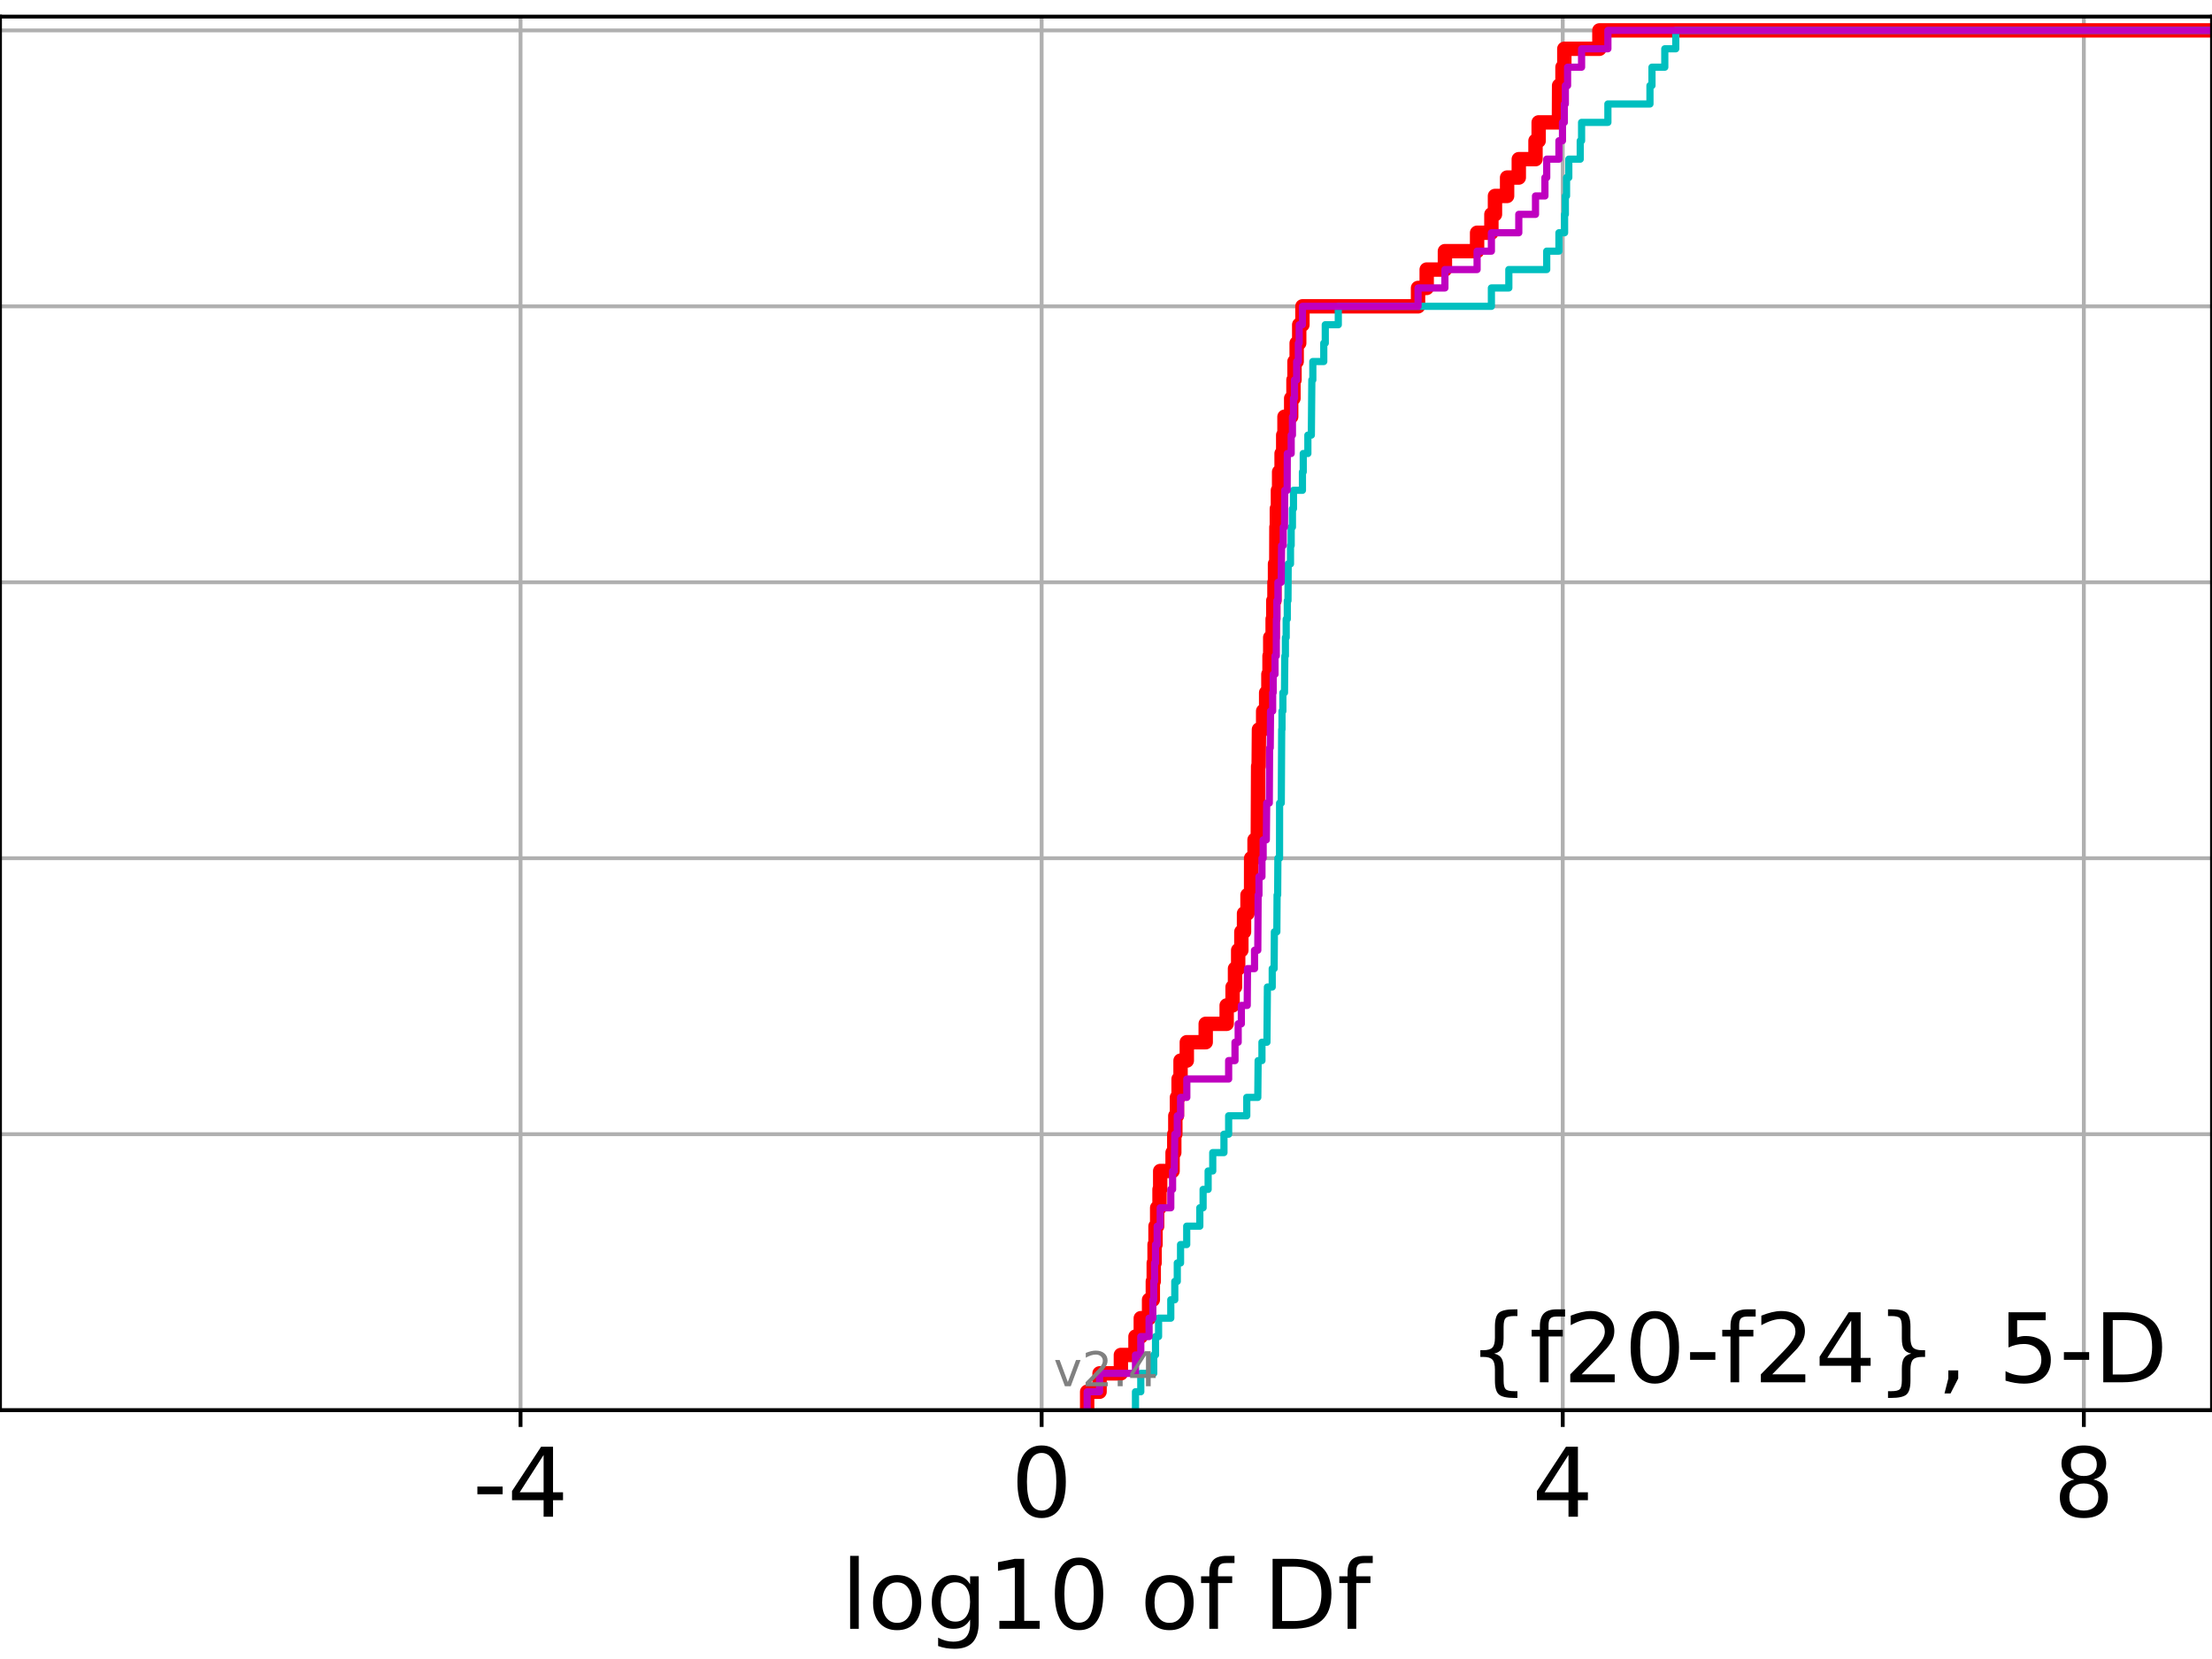 <?xml version="1.0" encoding="utf-8" standalone="no"?>
<!DOCTYPE svg PUBLIC "-//W3C//DTD SVG 1.1//EN"
  "http://www.w3.org/Graphics/SVG/1.1/DTD/svg11.dtd">
<!-- Created with matplotlib (https://matplotlib.org/) -->
<svg height="345.6pt" version="1.1" viewBox="0 0 460.8 345.6" width="460.8pt" xmlns="http://www.w3.org/2000/svg" xmlns:xlink="http://www.w3.org/1999/xlink">
 <defs>
  <style type="text/css">
*{stroke-linecap:butt;stroke-linejoin:round;}
  </style>
 </defs>
 <g id="figure_1">
  <g id="patch_1">
   <path d="M 0 345.6 
L 460.8 345.6 
L 460.8 0 
L 0 0 
z
" style="fill:#ffffff;"/>
  </g>
  <g id="axes_1">
   <g id="patch_2">
    <path d="M 0 293.76 
L 460.8 293.76 
L 460.8 3.456 
L 0 3.456 
z
" style="fill:#ffffff;"/>
   </g>
   <g id="matplotlib.axis_1">
    <g id="xtick_1">
     <g id="line2d_1">
      <path clip-path="url(#p9351aad4e9)" d="M 108.438 293.76 
L 108.438 3.456 
" style="fill:none;stroke:#b0b0b0;stroke-linecap:square;stroke-width:0.8;"/>
     </g>
     <g id="line2d_2">
      <defs>
       <path d="M 0 0 
L 0 3.5 
" id="m3c9fb83232" style="stroke:#000000;stroke-width:0.8;"/>
      </defs>
      <g>
       <use style="stroke:#000000;stroke-width:0.8;" x="108.438" xlink:href="#m3c9fb83232" y="293.76"/>
      </g>
     </g>
     <g id="text_1">
      <!-- -4 -->
      <defs>
       <path d="M 4.891 31.391 
L 31.203 31.391 
L 31.203 23.391 
L 4.891 23.391 
z
" id="DejaVuSans-45"/>
       <path d="M 37.797 64.312 
L 12.891 25.391 
L 37.797 25.391 
z
M 35.203 72.906 
L 47.609 72.906 
L 47.609 25.391 
L 58.016 25.391 
L 58.016 17.188 
L 47.609 17.188 
L 47.609 0 
L 37.797 0 
L 37.797 17.188 
L 4.891 17.188 
L 4.891 26.703 
z
" id="DejaVuSans-52"/>
      </defs>
      <g transform="translate(98.468 315.957)scale(0.2 -0.2)">
       <use xlink:href="#DejaVuSans-45"/>
       <use x="36.084" xlink:href="#DejaVuSans-52"/>
      </g>
     </g>
    </g>
    <g id="xtick_2">
     <g id="line2d_3">
      <path clip-path="url(#p9351aad4e9)" d="M 216.993 293.76 
L 216.993 3.456 
" style="fill:none;stroke:#b0b0b0;stroke-linecap:square;stroke-width:0.8;"/>
     </g>
     <g id="line2d_4">
      <g>
       <use style="stroke:#000000;stroke-width:0.8;" x="216.993" xlink:href="#m3c9fb83232" y="293.76"/>
      </g>
     </g>
     <g id="text_2">
      <!-- 0 -->
      <defs>
       <path d="M 31.781 66.406 
Q 24.172 66.406 20.328 58.906 
Q 16.5 51.422 16.5 36.375 
Q 16.5 21.391 20.328 13.891 
Q 24.172 6.391 31.781 6.391 
Q 39.453 6.391 43.281 13.891 
Q 47.125 21.391 47.125 36.375 
Q 47.125 51.422 43.281 58.906 
Q 39.453 66.406 31.781 66.406 
z
M 31.781 74.219 
Q 44.047 74.219 50.516 64.516 
Q 56.984 54.828 56.984 36.375 
Q 56.984 17.969 50.516 8.266 
Q 44.047 -1.422 31.781 -1.422 
Q 19.531 -1.422 13.062 8.266 
Q 6.594 17.969 6.594 36.375 
Q 6.594 54.828 13.062 64.516 
Q 19.531 74.219 31.781 74.219 
z
" id="DejaVuSans-48"/>
      </defs>
      <g transform="translate(210.631 315.957)scale(0.2 -0.2)">
       <use xlink:href="#DejaVuSans-48"/>
      </g>
     </g>
    </g>
    <g id="xtick_3">
     <g id="line2d_5">
      <path clip-path="url(#p9351aad4e9)" d="M 325.548 293.76 
L 325.548 3.456 
" style="fill:none;stroke:#b0b0b0;stroke-linecap:square;stroke-width:0.8;"/>
     </g>
     <g id="line2d_6">
      <g>
       <use style="stroke:#000000;stroke-width:0.8;" x="325.548" xlink:href="#m3c9fb83232" y="293.76"/>
      </g>
     </g>
     <g id="text_3">
      <!-- 4 -->
      <g transform="translate(319.186 315.957)scale(0.2 -0.2)">
       <use xlink:href="#DejaVuSans-52"/>
      </g>
     </g>
    </g>
    <g id="xtick_4">
     <g id="line2d_7">
      <path clip-path="url(#p9351aad4e9)" d="M 434.103 293.76 
L 434.103 3.456 
" style="fill:none;stroke:#b0b0b0;stroke-linecap:square;stroke-width:0.8;"/>
     </g>
     <g id="line2d_8">
      <g>
       <use style="stroke:#000000;stroke-width:0.8;" x="434.103" xlink:href="#m3c9fb83232" y="293.76"/>
      </g>
     </g>
     <g id="text_4">
      <!-- 8 -->
      <defs>
       <path d="M 31.781 34.625 
Q 24.75 34.625 20.719 30.859 
Q 16.703 27.094 16.703 20.516 
Q 16.703 13.922 20.719 10.156 
Q 24.75 6.391 31.781 6.391 
Q 38.812 6.391 42.859 10.172 
Q 46.922 13.969 46.922 20.516 
Q 46.922 27.094 42.891 30.859 
Q 38.875 34.625 31.781 34.625 
z
M 21.922 38.812 
Q 15.578 40.375 12.031 44.719 
Q 8.5 49.078 8.5 55.328 
Q 8.5 64.062 14.719 69.141 
Q 20.953 74.219 31.781 74.219 
Q 42.672 74.219 48.875 69.141 
Q 55.078 64.062 55.078 55.328 
Q 55.078 49.078 51.531 44.719 
Q 48 40.375 41.703 38.812 
Q 48.828 37.156 52.797 32.312 
Q 56.781 27.484 56.781 20.516 
Q 56.781 9.906 50.312 4.234 
Q 43.844 -1.422 31.781 -1.422 
Q 19.734 -1.422 13.25 4.234 
Q 6.781 9.906 6.781 20.516 
Q 6.781 27.484 10.781 32.312 
Q 14.797 37.156 21.922 38.812 
z
M 18.312 54.391 
Q 18.312 48.734 21.844 45.562 
Q 25.391 42.391 31.781 42.391 
Q 38.141 42.391 41.719 45.562 
Q 45.312 48.734 45.312 54.391 
Q 45.312 60.062 41.719 63.234 
Q 38.141 66.406 31.781 66.406 
Q 25.391 66.406 21.844 63.234 
Q 18.312 60.062 18.312 54.391 
z
" id="DejaVuSans-56"/>
      </defs>
      <g transform="translate(427.741 315.957)scale(0.2 -0.2)">
       <use xlink:href="#DejaVuSans-56"/>
      </g>
     </g>
    </g>
    <g id="text_5">
     <!-- log10 of Df -->
     <defs>
      <path d="M 9.422 75.984 
L 18.406 75.984 
L 18.406 0 
L 9.422 0 
z
" id="DejaVuSans-108"/>
      <path d="M 30.609 48.391 
Q 23.391 48.391 19.188 42.75 
Q 14.984 37.109 14.984 27.297 
Q 14.984 17.484 19.156 11.844 
Q 23.344 6.203 30.609 6.203 
Q 37.797 6.203 41.984 11.859 
Q 46.188 17.531 46.188 27.297 
Q 46.188 37.016 41.984 42.703 
Q 37.797 48.391 30.609 48.391 
z
M 30.609 56 
Q 42.328 56 49.016 48.375 
Q 55.719 40.766 55.719 27.297 
Q 55.719 13.875 49.016 6.219 
Q 42.328 -1.422 30.609 -1.422 
Q 18.844 -1.422 12.172 6.219 
Q 5.516 13.875 5.516 27.297 
Q 5.516 40.766 12.172 48.375 
Q 18.844 56 30.609 56 
z
" id="DejaVuSans-111"/>
      <path d="M 45.406 27.984 
Q 45.406 37.75 41.375 43.109 
Q 37.359 48.484 30.078 48.484 
Q 22.859 48.484 18.828 43.109 
Q 14.797 37.75 14.797 27.984 
Q 14.797 18.266 18.828 12.891 
Q 22.859 7.516 30.078 7.516 
Q 37.359 7.516 41.375 12.891 
Q 45.406 18.266 45.406 27.984 
z
M 54.391 6.781 
Q 54.391 -7.172 48.188 -13.984 
Q 42 -20.797 29.203 -20.797 
Q 24.469 -20.797 20.266 -20.094 
Q 16.062 -19.391 12.109 -17.922 
L 12.109 -9.188 
Q 16.062 -11.328 19.922 -12.344 
Q 23.781 -13.375 27.781 -13.375 
Q 36.625 -13.375 41.016 -8.766 
Q 45.406 -4.156 45.406 5.172 
L 45.406 9.625 
Q 42.625 4.781 38.281 2.391 
Q 33.938 0 27.875 0 
Q 17.828 0 11.672 7.656 
Q 5.516 15.328 5.516 27.984 
Q 5.516 40.672 11.672 48.328 
Q 17.828 56 27.875 56 
Q 33.938 56 38.281 53.609 
Q 42.625 51.219 45.406 46.391 
L 45.406 54.688 
L 54.391 54.688 
z
" id="DejaVuSans-103"/>
      <path d="M 12.406 8.297 
L 28.516 8.297 
L 28.516 63.922 
L 10.984 60.406 
L 10.984 69.391 
L 28.422 72.906 
L 38.281 72.906 
L 38.281 8.297 
L 54.391 8.297 
L 54.391 0 
L 12.406 0 
z
" id="DejaVuSans-49"/>
      <path id="DejaVuSans-32"/>
      <path d="M 37.109 75.984 
L 37.109 68.5 
L 28.516 68.5 
Q 23.688 68.5 21.797 66.547 
Q 19.922 64.594 19.922 59.516 
L 19.922 54.688 
L 34.719 54.688 
L 34.719 47.703 
L 19.922 47.703 
L 19.922 0 
L 10.891 0 
L 10.891 47.703 
L 2.297 47.703 
L 2.297 54.688 
L 10.891 54.688 
L 10.891 58.5 
Q 10.891 67.625 15.141 71.797 
Q 19.391 75.984 28.609 75.984 
z
" id="DejaVuSans-102"/>
      <path d="M 19.672 64.797 
L 19.672 8.109 
L 31.594 8.109 
Q 46.688 8.109 53.688 14.938 
Q 60.688 21.781 60.688 36.531 
Q 60.688 51.172 53.688 57.984 
Q 46.688 64.797 31.594 64.797 
z
M 9.812 72.906 
L 30.078 72.906 
Q 51.266 72.906 61.172 64.094 
Q 71.094 55.281 71.094 36.531 
Q 71.094 17.672 61.125 8.828 
Q 51.172 0 30.078 0 
L 9.812 0 
z
" id="DejaVuSans-68"/>
     </defs>
     <g transform="translate(175.214 339.313)scale(0.2 -0.2)">
      <use xlink:href="#DejaVuSans-108"/>
      <use x="27.783" xlink:href="#DejaVuSans-111"/>
      <use x="88.965" xlink:href="#DejaVuSans-103"/>
      <use x="152.441" xlink:href="#DejaVuSans-49"/>
      <use x="216.064" xlink:href="#DejaVuSans-48"/>
      <use x="279.688" xlink:href="#DejaVuSans-32"/>
      <use x="311.475" xlink:href="#DejaVuSans-111"/>
      <use x="372.656" xlink:href="#DejaVuSans-102"/>
      <use x="407.861" xlink:href="#DejaVuSans-32"/>
      <use x="439.648" xlink:href="#DejaVuSans-68"/>
      <use x="516.65" xlink:href="#DejaVuSans-102"/>
     </g>
    </g>
   </g>
   <g id="matplotlib.axis_2">
    <g id="ytick_1">
     <g id="line2d_9">
      <path clip-path="url(#p9351aad4e9)" d="M 0 293.76 
L 460.8 293.76 
" style="fill:none;stroke:#b0b0b0;stroke-linecap:square;stroke-width:0.8;"/>
     </g>
     <g id="line2d_10">
      <defs>
       <path d="M 0 0 
L -3.5 0 
" id="m5229a630c4" style="stroke:#000000;stroke-width:0.8;"/>
      </defs>
      <g>
       <use style="stroke:#000000;stroke-width:0.8;" x="0" xlink:href="#m5229a630c4" y="293.76"/>
      </g>
     </g>
    </g>
    <g id="ytick_2">
     <g id="line2d_11">
      <path clip-path="url(#p9351aad4e9)" d="M 0 236.274 
L 460.8 236.274 
" style="fill:none;stroke:#b0b0b0;stroke-linecap:square;stroke-width:0.8;"/>
     </g>
     <g id="line2d_12">
      <g>
       <use style="stroke:#000000;stroke-width:0.8;" x="0" xlink:href="#m5229a630c4" y="236.274"/>
      </g>
     </g>
    </g>
    <g id="ytick_3">
     <g id="line2d_13">
      <path clip-path="url(#p9351aad4e9)" d="M 0 178.788 
L 460.8 178.788 
" style="fill:none;stroke:#b0b0b0;stroke-linecap:square;stroke-width:0.8;"/>
     </g>
     <g id="line2d_14">
      <g>
       <use style="stroke:#000000;stroke-width:0.8;" x="0" xlink:href="#m5229a630c4" y="178.788"/>
      </g>
     </g>
    </g>
    <g id="ytick_4">
     <g id="line2d_15">
      <path clip-path="url(#p9351aad4e9)" d="M 0 121.302 
L 460.8 121.302 
" style="fill:none;stroke:#b0b0b0;stroke-linecap:square;stroke-width:0.8;"/>
     </g>
     <g id="line2d_16">
      <g>
       <use style="stroke:#000000;stroke-width:0.8;" x="0" xlink:href="#m5229a630c4" y="121.302"/>
      </g>
     </g>
    </g>
    <g id="ytick_5">
     <g id="line2d_17">
      <path clip-path="url(#p9351aad4e9)" d="M 0 63.816 
L 460.8 63.816 
" style="fill:none;stroke:#b0b0b0;stroke-linecap:square;stroke-width:0.8;"/>
     </g>
     <g id="line2d_18">
      <g>
       <use style="stroke:#000000;stroke-width:0.8;" x="0" xlink:href="#m5229a630c4" y="63.816"/>
      </g>
     </g>
    </g>
    <g id="ytick_6">
     <g id="line2d_19">
      <path clip-path="url(#p9351aad4e9)" d="M 0 6.33 
L 460.8 6.33 
" style="fill:none;stroke:#b0b0b0;stroke-linecap:square;stroke-width:0.8;"/>
     </g>
     <g id="line2d_20">
      <g>
       <use style="stroke:#000000;stroke-width:0.8;" x="0" xlink:href="#m5229a630c4" y="6.33"/>
      </g>
     </g>
    </g>
   </g>
   <g id="line2d_21">
    <path clip-path="url(#p9351aad4e9)" d="M 226.475 293.76 
L 226.475 289.928 
L 229.06 289.928 
L 229.06 286.095 
L 233.501 286.095 
L 233.501 282.263 
L 236.542 282.263 
L 236.542 278.43 
L 237.647 278.43 
L 237.647 274.598 
L 239.373 274.598 
L 239.373 270.766 
L 240.156 270.766 
L 240.156 266.933 
L 240.345 266.933 
L 240.345 263.101 
L 240.518 263.101 
L 240.518 259.268 
L 240.716 259.268 
L 240.716 255.436 
L 241.058 255.436 
L 241.058 251.604 
L 241.55 251.604 
L 241.55 247.771 
L 241.69 247.771 
L 241.69 243.939 
L 244.27 243.939 
L 244.27 240.106 
L 244.623 240.106 
L 244.623 236.274 
L 244.842 236.274 
L 244.842 232.442 
L 245.179 232.442 
L 245.179 228.609 
L 245.521 228.609 
L 245.521 224.777 
L 245.93 224.777 
L 245.93 220.944 
L 247.234 220.944 
L 247.234 217.112 
L 251.171 217.112 
L 251.171 213.28 
L 255.537 213.28 
L 255.537 209.447 
L 256.771 209.447 
L 256.771 205.615 
L 257.274 205.615 
L 257.274 201.782 
L 257.936 201.782 
L 257.936 197.95 
L 258.597 197.95 
L 258.597 194.118 
L 259.154 194.118 
L 259.154 190.285 
L 259.877 190.285 
L 259.877 186.453 
L 260.624 186.453 
L 260.633 178.788 
L 261.344 178.788 
L 261.344 174.956 
L 262.02 174.956 
L 262.091 159.626 
L 262.203 159.626 
L 262.263 151.961 
L 263.137 151.961 
L 263.137 148.129 
L 263.761 148.129 
L 263.761 144.297 
L 264.229 144.297 
L 264.229 140.464 
L 264.465 140.464 
L 264.465 136.632 
L 264.612 136.632 
L 264.612 132.799 
L 265.114 132.799 
L 265.114 128.967 
L 265.248 128.967 
L 265.248 125.135 
L 265.491 125.135 
L 265.491 121.302 
L 265.606 121.302 
L 265.606 117.47 
L 265.874 117.47 
L 265.898 109.805 
L 265.99 109.805 
L 265.99 105.973 
L 266.216 105.973 
L 266.216 102.14 
L 266.463 102.14 
L 266.463 98.308 
L 266.978 98.308 
L 266.978 94.475 
L 267.316 94.475 
L 267.316 90.643 
L 267.582 90.643 
L 267.582 86.811 
L 268.976 86.811 
L 268.976 82.978 
L 269.453 82.978 
L 269.453 79.146 
L 269.666 79.146 
L 269.666 75.313 
L 270.119 75.313 
L 270.119 71.481 
L 270.651 71.481 
L 270.651 67.649 
L 271.321 67.649 
L 271.321 63.816 
L 295.404 63.816 
L 295.404 59.984 
L 297.206 59.984 
L 297.206 56.151 
L 301.002 56.151 
L 301.002 52.319 
L 307.706 52.319 
L 307.706 48.487 
L 310.685 48.487 
L 310.685 44.654 
L 311.43 44.654 
L 311.43 40.822 
L 313.957 40.822 
L 313.957 36.989 
L 316.392 36.989 
L 316.392 33.157 
L 319.874 33.157 
L 319.874 29.325 
L 320.531 29.325 
L 320.531 25.492 
L 324.754 25.492 
L 324.79 17.827 
L 325.494 17.827 
L 325.494 13.995 
L 325.878 13.995 
L 325.878 10.163 
L 333.186 10.163 
L 333.186 6.33 
L 333.186 6.33 
L 460.8 6.33 
L 460.8 6.33 
" style="fill:none;stroke:#ff0000;stroke-linecap:square;stroke-width:3;"/>
   </g>
   <g id="line2d_22">
    <path clip-path="url(#p9351aad4e9)" d="M 236.542 293.76 
L 236.542 289.928 
L 237.647 289.928 
L 237.647 286.095 
L 240.345 286.095 
L 240.345 282.263 
L 240.716 282.263 
L 240.716 278.43 
L 241.351 278.43 
L 241.351 274.598 
L 243.896 274.598 
L 243.896 270.766 
L 244.728 270.766 
L 244.728 266.933 
L 245.25 266.933 
L 245.25 263.101 
L 245.93 263.101 
L 245.93 259.268 
L 247.215 259.268 
L 247.215 255.436 
L 249.944 255.436 
L 249.944 251.604 
L 250.628 251.604 
L 250.628 247.771 
L 251.676 247.771 
L 251.676 243.939 
L 252.636 243.939 
L 252.636 240.106 
L 254.972 240.106 
L 254.972 236.274 
L 255.949 236.274 
L 255.949 232.442 
L 259.725 232.442 
L 259.725 228.609 
L 262.02 228.609 
L 262.091 220.944 
L 262.887 220.944 
L 262.887 217.112 
L 263.926 217.112 
L 264.024 205.615 
L 265.028 205.615 
L 265.028 201.782 
L 265.425 201.782 
L 265.477 194.118 
L 265.99 194.118 
L 266.041 186.453 
L 266.16 186.453 
L 266.206 178.788 
L 266.552 178.788 
L 266.563 167.291 
L 266.913 167.291 
L 266.999 151.961 
L 267.064 151.961 
L 267.064 148.129 
L 267.246 148.129 
L 267.246 144.297 
L 267.582 144.297 
L 267.653 136.632 
L 267.77 136.632 
L 267.77 132.799 
L 267.938 132.799 
L 267.938 128.967 
L 268.166 128.967 
L 268.166 125.135 
L 268.311 125.135 
L 268.352 117.47 
L 268.833 117.47 
L 268.833 113.637 
L 268.976 113.637 
L 268.976 109.805 
L 269.237 109.805 
L 269.237 105.973 
L 269.453 105.973 
L 269.453 102.14 
L 271.321 102.14 
L 271.321 98.308 
L 271.489 98.308 
L 271.489 94.475 
L 272.452 94.475 
L 272.452 90.643 
L 273.178 90.643 
L 273.279 79.146 
L 273.485 79.146 
L 273.485 75.313 
L 275.765 75.313 
L 275.765 71.481 
L 276.08 71.481 
L 276.08 67.649 
L 278.793 67.649 
L 278.793 63.816 
L 310.685 63.816 
L 310.685 59.984 
L 314.318 59.984 
L 314.318 56.151 
L 322.21 56.151 
L 322.21 52.319 
L 324.754 52.319 
L 324.754 48.487 
L 325.932 48.487 
L 325.932 44.654 
L 326.091 44.654 
L 326.091 40.822 
L 326.338 40.822 
L 326.338 36.989 
L 326.809 36.989 
L 326.809 33.157 
L 329.193 33.157 
L 329.193 29.325 
L 329.472 29.325 
L 329.472 25.492 
L 334.953 25.492 
L 334.953 21.66 
L 343.717 21.66 
L 343.717 17.827 
L 344.137 17.827 
L 344.137 13.995 
L 346.807 13.995 
L 346.807 10.163 
L 349.092 10.163 
L 349.092 6.33 
L 349.092 6.33 
L 460.8 6.33 
L 460.8 6.33 
" style="fill:none;stroke:#00bfbf;stroke-linecap:square;stroke-width:1.5;"/>
   </g>
   <g id="line2d_23">
    <path clip-path="url(#p9351aad4e9)" d="M 226.475 293.76 
L 226.475 289.928 
L 229.06 289.928 
L 229.06 286.095 
L 236.542 286.095 
L 236.542 282.263 
L 237.647 282.263 
L 237.647 278.43 
L 239.373 278.43 
L 239.373 274.598 
L 240.156 274.598 
L 240.156 270.766 
L 240.345 270.766 
L 240.345 266.933 
L 240.518 266.933 
L 240.518 263.101 
L 240.716 263.101 
L 240.716 259.268 
L 241.058 259.268 
L 241.058 255.436 
L 241.69 255.436 
L 241.69 251.604 
L 243.896 251.604 
L 243.896 247.771 
L 244.27 247.771 
L 244.27 243.939 
L 244.623 243.939 
L 244.728 236.274 
L 245.25 236.274 
L 245.25 232.442 
L 245.93 232.442 
L 245.93 228.609 
L 247.234 228.609 
L 247.234 224.777 
L 255.949 224.777 
L 255.949 220.944 
L 257.274 220.944 
L 257.274 217.112 
L 257.936 217.112 
L 257.936 213.28 
L 258.597 213.28 
L 258.597 209.447 
L 259.82 209.447 
L 259.877 201.782 
L 261.344 201.782 
L 261.344 197.95 
L 262.02 197.95 
L 262.091 186.453 
L 262.263 186.453 
L 262.263 182.621 
L 262.887 182.621 
L 262.887 178.788 
L 263.137 178.788 
L 263.137 174.956 
L 263.799 174.956 
L 263.871 167.291 
L 264.416 167.291 
L 264.479 155.794 
L 264.612 155.794 
L 264.674 148.129 
L 265.114 148.129 
L 265.114 144.297 
L 265.228 144.297 
L 265.228 140.464 
L 265.606 140.464 
L 265.606 136.632 
L 265.874 136.632 
L 265.898 128.967 
L 265.99 128.967 
L 265.99 125.135 
L 266.216 125.135 
L 266.216 121.302 
L 266.891 121.302 
L 266.978 113.637 
L 267.316 113.637 
L 267.316 109.805 
L 267.582 109.805 
L 267.63 102.14 
L 268.136 102.14 
L 268.166 94.475 
L 268.976 94.475 
L 268.976 90.643 
L 269.237 90.643 
L 269.237 86.811 
L 269.453 86.811 
L 269.453 82.978 
L 269.666 82.978 
L 269.666 79.146 
L 270.119 79.146 
L 270.119 75.313 
L 270.47 75.313 
L 270.47 71.481 
L 270.651 71.481 
L 270.651 67.649 
L 271.321 67.649 
L 271.321 63.816 
L 295.404 63.816 
L 295.404 59.984 
L 301.002 59.984 
L 301.002 56.151 
L 307.706 56.151 
L 307.706 52.319 
L 310.685 52.319 
L 310.685 48.487 
L 316.392 48.487 
L 316.392 44.654 
L 319.874 44.654 
L 319.874 40.822 
L 321.837 40.822 
L 321.837 36.989 
L 322.21 36.989 
L 322.21 33.157 
L 324.754 33.157 
L 324.754 29.325 
L 325.494 29.325 
L 325.494 25.492 
L 325.878 25.492 
L 325.878 21.66 
L 326.091 21.66 
L 326.091 17.827 
L 326.556 17.827 
L 326.556 13.995 
L 329.472 13.995 
L 329.472 10.163 
L 334.953 10.163 
L 334.953 6.33 
L 334.953 6.33 
L 460.8 6.33 
L 460.8 6.33 
" style="fill:none;stroke:#bf00bf;stroke-linecap:square;stroke-width:1.5;"/>
   </g>
   <g id="patch_3">
    <path d="M 0 293.76 
L 0 3.456 
" style="fill:none;stroke:#000000;stroke-linecap:square;stroke-linejoin:miter;stroke-width:0.8;"/>
   </g>
   <g id="patch_4">
    <path d="M 460.8 293.76 
L 460.8 3.456 
" style="fill:none;stroke:#000000;stroke-linecap:square;stroke-linejoin:miter;stroke-width:0.8;"/>
   </g>
   <g id="patch_5">
    <path d="M 0 293.76 
L 460.8 293.76 
" style="fill:none;stroke:#000000;stroke-linecap:square;stroke-linejoin:miter;stroke-width:0.8;"/>
   </g>
   <g id="patch_6">
    <path d="M 0 3.456 
L 460.8 3.456 
" style="fill:none;stroke:#000000;stroke-linecap:square;stroke-linejoin:miter;stroke-width:0.8;"/>
   </g>
   <g id="text_6">
    <!-- {f20-f24}, 5-D -->
    <defs>
     <path d="M 51.125 -9.281 
L 51.125 -16.312 
L 48.094 -16.312 
Q 35.938 -16.312 31.812 -12.688 
Q 27.688 -9.078 27.688 1.703 
L 27.688 13.375 
Q 27.688 20.75 25.047 23.578 
Q 22.406 26.422 15.484 26.422 
L 12.5 26.422 
L 12.5 33.406 
L 15.484 33.406 
Q 22.469 33.406 25.078 36.203 
Q 27.688 39.016 27.688 46.297 
L 27.688 58.016 
Q 27.688 68.797 31.812 72.391 
Q 35.938 75.984 48.094 75.984 
L 51.125 75.984 
L 51.125 69 
L 47.797 69 
Q 40.922 69 38.812 66.844 
Q 36.719 64.703 36.719 57.812 
L 36.719 45.703 
Q 36.719 38.031 34.5 34.562 
Q 32.281 31.109 26.906 29.891 
Q 32.328 28.562 34.516 25.094 
Q 36.719 21.625 36.719 14.016 
L 36.719 1.906 
Q 36.719 -4.984 38.812 -7.125 
Q 40.922 -9.281 47.797 -9.281 
z
" id="DejaVuSans-123"/>
     <path d="M 19.188 8.297 
L 53.609 8.297 
L 53.609 0 
L 7.328 0 
L 7.328 8.297 
Q 12.938 14.109 22.625 23.891 
Q 32.328 33.688 34.812 36.531 
Q 39.547 41.844 41.422 45.531 
Q 43.312 49.219 43.312 52.781 
Q 43.312 58.594 39.234 62.25 
Q 35.156 65.922 28.609 65.922 
Q 23.969 65.922 18.812 64.312 
Q 13.672 62.703 7.812 59.422 
L 7.812 69.391 
Q 13.766 71.781 18.938 73 
Q 24.125 74.219 28.422 74.219 
Q 39.75 74.219 46.484 68.547 
Q 53.219 62.891 53.219 53.422 
Q 53.219 48.922 51.531 44.891 
Q 49.859 40.875 45.406 35.406 
Q 44.188 33.984 37.641 27.219 
Q 31.109 20.453 19.188 8.297 
z
" id="DejaVuSans-50"/>
     <path d="M 12.5 -9.281 
L 15.922 -9.281 
Q 22.75 -9.281 24.828 -7.172 
Q 26.906 -5.078 26.906 1.906 
L 26.906 14.016 
Q 26.906 21.625 29.094 25.094 
Q 31.297 28.562 36.719 29.891 
Q 31.297 31.109 29.094 34.562 
Q 26.906 38.031 26.906 45.703 
L 26.906 57.812 
Q 26.906 64.75 24.828 66.875 
Q 22.75 69 15.922 69 
L 12.5 69 
L 12.5 75.984 
L 15.578 75.984 
Q 27.734 75.984 31.812 72.391 
Q 35.891 68.797 35.891 58.016 
L 35.891 46.297 
Q 35.891 39.016 38.516 36.203 
Q 41.156 33.406 48.094 33.406 
L 51.125 33.406 
L 51.125 26.422 
L 48.094 26.422 
Q 41.156 26.422 38.516 23.578 
Q 35.891 20.75 35.891 13.375 
L 35.891 1.703 
Q 35.891 -9.078 31.812 -12.688 
Q 27.734 -16.312 15.578 -16.312 
L 12.5 -16.312 
z
" id="DejaVuSans-125"/>
     <path d="M 11.719 12.406 
L 22.016 12.406 
L 22.016 4 
L 14.016 -11.625 
L 7.719 -11.625 
L 11.719 4 
z
" id="DejaVuSans-44"/>
     <path d="M 10.797 72.906 
L 49.516 72.906 
L 49.516 64.594 
L 19.828 64.594 
L 19.828 46.734 
Q 21.969 47.469 24.109 47.828 
Q 26.266 48.188 28.422 48.188 
Q 40.625 48.188 47.75 41.5 
Q 54.891 34.812 54.891 23.391 
Q 54.891 11.625 47.562 5.094 
Q 40.234 -1.422 26.906 -1.422 
Q 22.312 -1.422 17.547 -0.641 
Q 12.797 0.141 7.719 1.703 
L 7.719 11.625 
Q 12.109 9.234 16.797 8.062 
Q 21.484 6.891 26.703 6.891 
Q 35.156 6.891 40.078 11.328 
Q 45.016 15.766 45.016 23.391 
Q 45.016 31 40.078 35.438 
Q 35.156 39.891 26.703 39.891 
Q 22.75 39.891 18.812 39.016 
Q 14.891 38.141 10.797 36.281 
z
" id="DejaVuSans-53"/>
    </defs>
    <g transform="translate(305.884 287.954)scale(0.2 -0.2)">
     <use xlink:href="#DejaVuSans-123"/>
     <use x="63.623" xlink:href="#DejaVuSans-102"/>
     <use x="98.828" xlink:href="#DejaVuSans-50"/>
     <use x="162.451" xlink:href="#DejaVuSans-48"/>
     <use x="226.074" xlink:href="#DejaVuSans-45"/>
     <use x="262.158" xlink:href="#DejaVuSans-102"/>
     <use x="297.363" xlink:href="#DejaVuSans-50"/>
     <use x="360.986" xlink:href="#DejaVuSans-52"/>
     <use x="424.609" xlink:href="#DejaVuSans-125"/>
     <use x="488.232" xlink:href="#DejaVuSans-44"/>
     <use x="520.02" xlink:href="#DejaVuSans-32"/>
     <use x="551.807" xlink:href="#DejaVuSans-53"/>
     <use x="615.43" xlink:href="#DejaVuSans-45"/>
     <use x="651.514" xlink:href="#DejaVuSans-68"/>
    </g>
   </g>
   <g id="text_7">
    <!-- v2.4 -->
    <defs>
     <path d="M 2.984 54.688 
L 12.5 54.688 
L 29.594 8.797 
L 46.688 54.688 
L 56.203 54.688 
L 35.688 0 
L 23.484 0 
z
" id="DejaVuSans-118"/>
     <path d="M 10.688 12.406 
L 21 12.406 
L 21 0 
L 10.688 0 
z
" id="DejaVuSans-46"/>
    </defs>
    <g style="fill:#808080;" transform="translate(219.489 288.777)scale(0.1 -0.1)">
     <use xlink:href="#DejaVuSans-118"/>
     <use x="59.18" xlink:href="#DejaVuSans-50"/>
     <use x="122.803" xlink:href="#DejaVuSans-46"/>
     <use x="154.59" xlink:href="#DejaVuSans-52"/>
    </g>
   </g>
  </g>
 </g>
 <defs>
  <clipPath id="p9351aad4e9">
   <rect height="290.304" width="460.8" x="0" y="3.456"/>
  </clipPath>
 </defs>
</svg>
